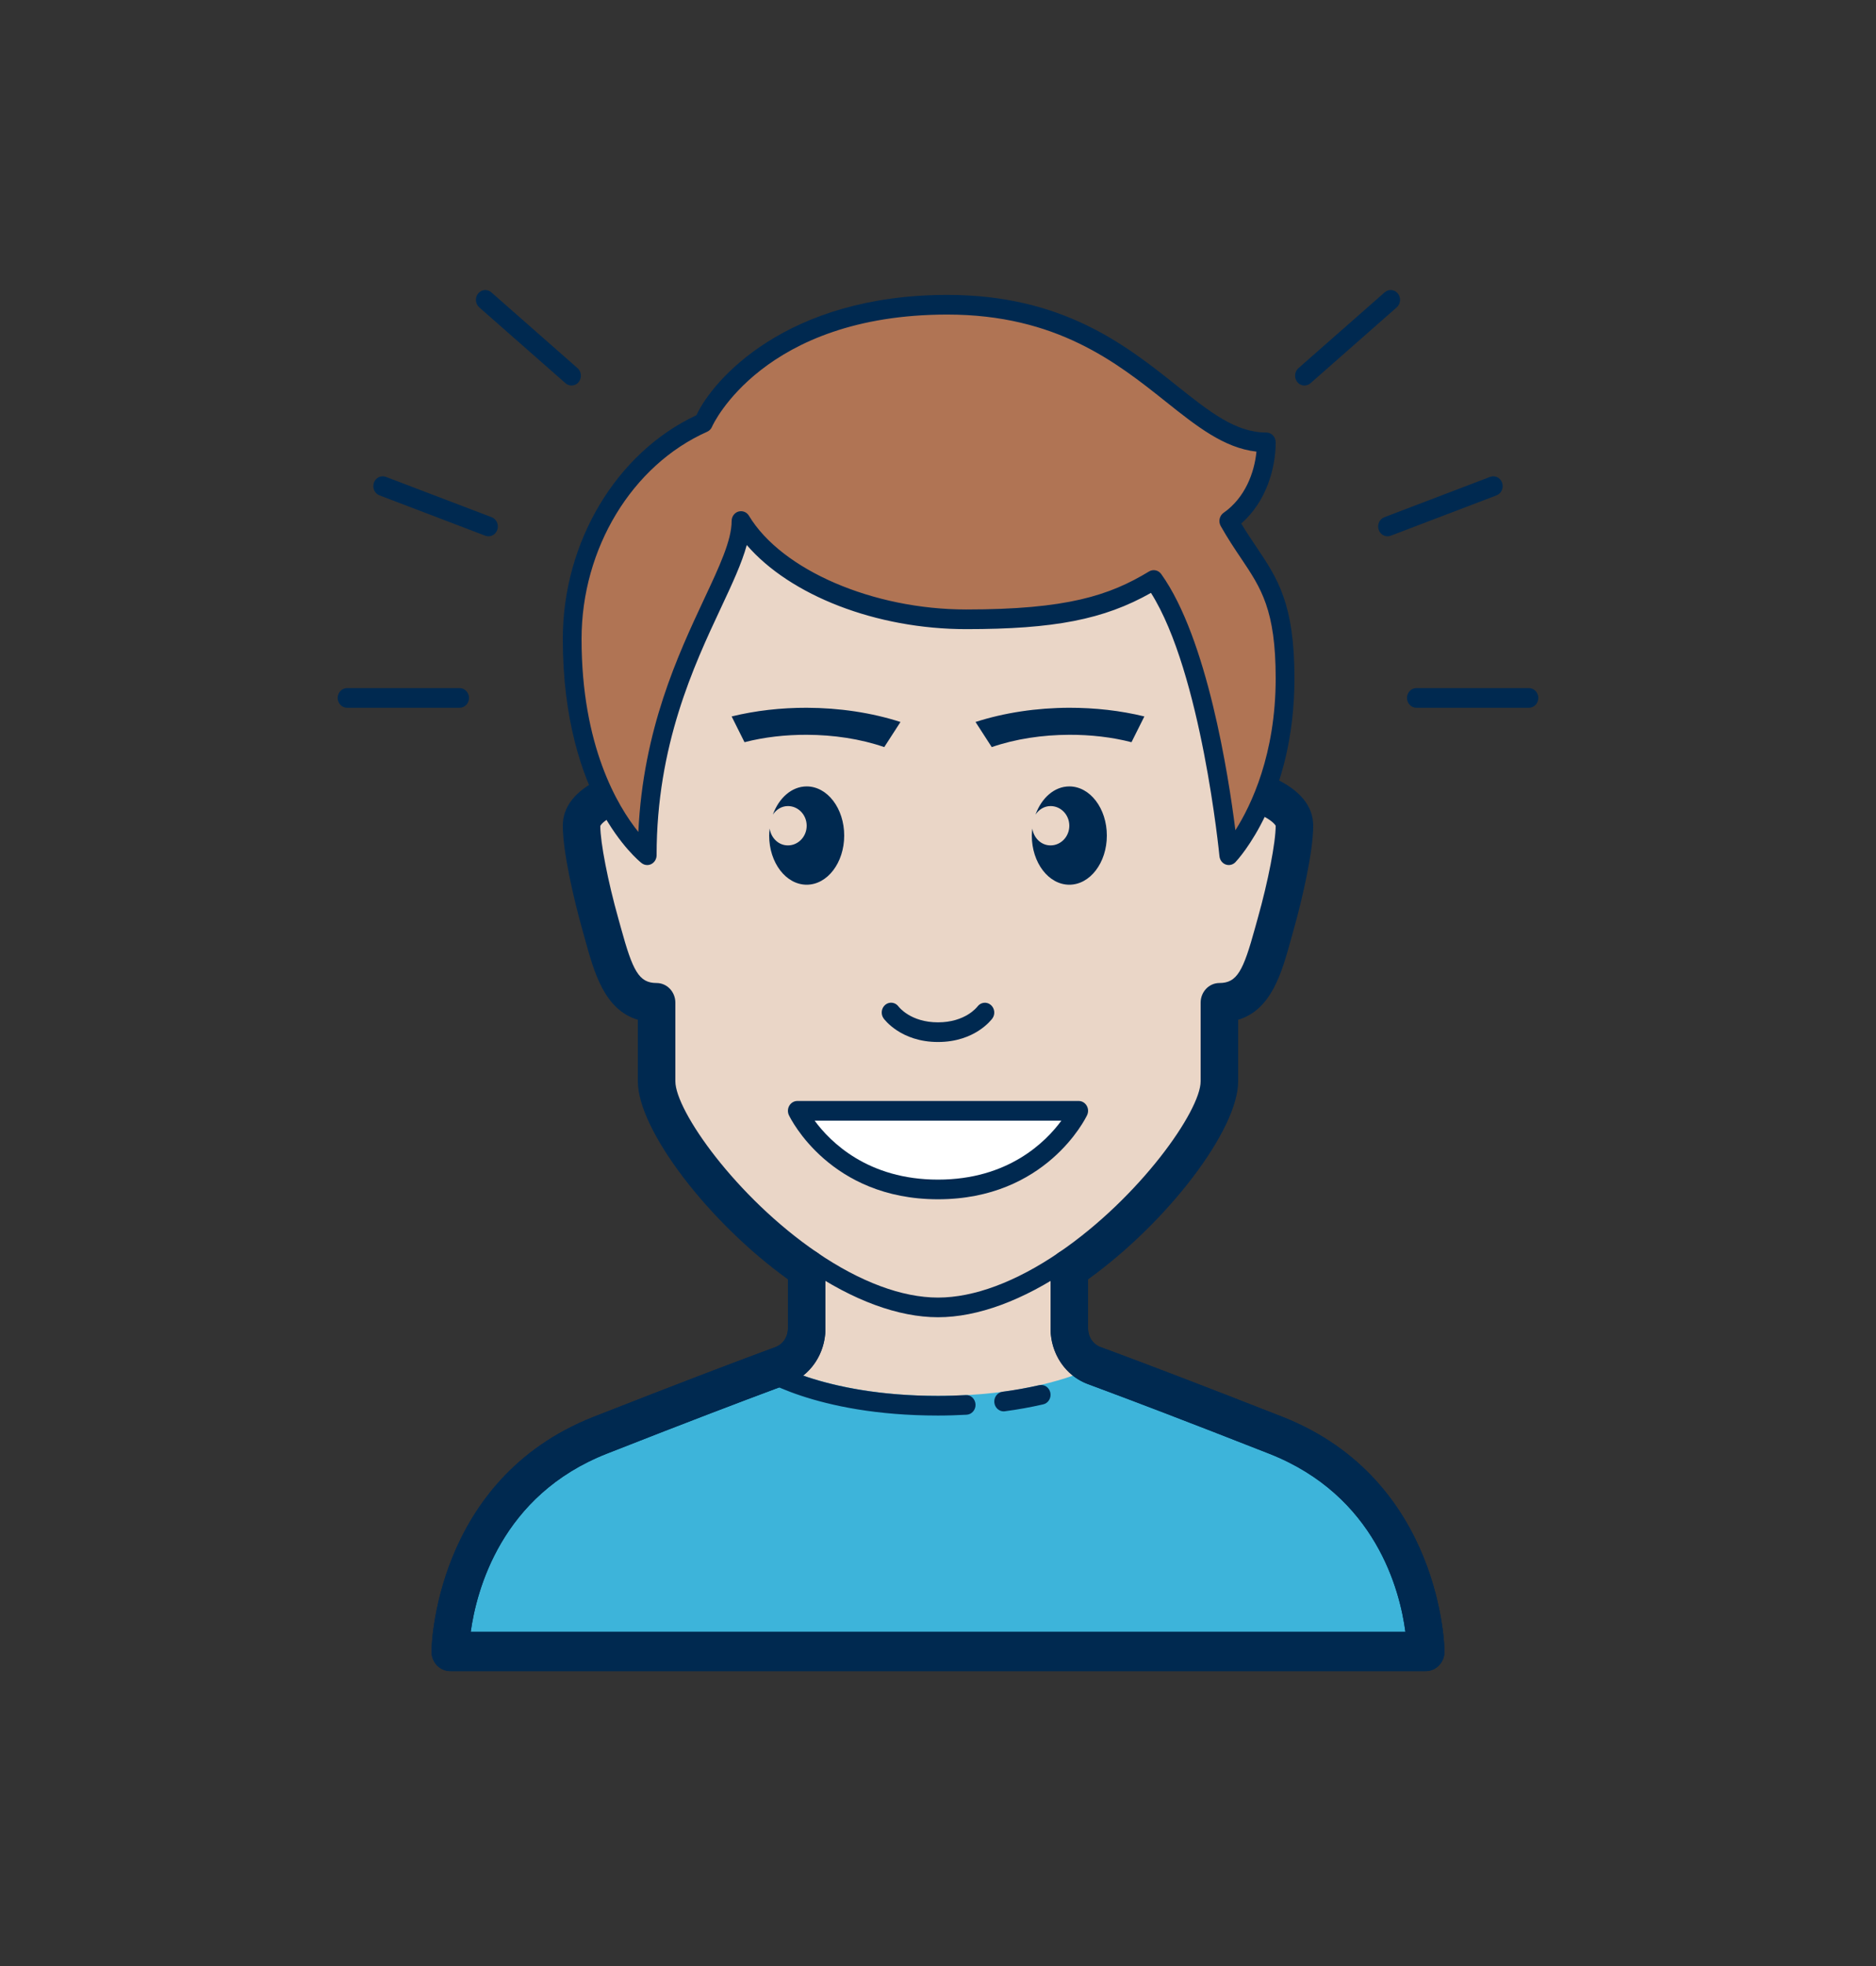 <svg width="105" height="110" viewBox="0 0 105 110" fill="none" xmlns="http://www.w3.org/2000/svg">
<rect x="0" y="0" width="105" height="110" fill="#333333" stroke="none"/>
<path d="M71.4 80.3C66.859 78.516 63.852 77.375 62.048 76.703C61.747 76.591 61.481 76.493 61.245 76.406C60.404 76.096 59.85 75.266 59.85 74.332V70.995C64.514 67.817 68.25 62.698 68.25 60.499C68.25 59.399 68.25 56.099 68.25 56.099C70.35 56.099 70.75 54.011 71.4 51.699C71.998 49.57 72.45 47.299 72.45 46.199C72.45 44.136 69.03 43.449 69.03 43.449H68.903C68.871 41.524 68.562 32.551 65.888 26.949C65.888 26.949 59.326 24.749 52.501 24.749C45.676 24.749 39.114 26.949 39.114 26.949C36.433 32.567 36.035 41.561 35.975 43.464C35.183 43.572 32.55 44.305 32.55 46.2C32.55 47.3 33.002 49.572 33.6 51.7C34.25 54.012 34.65 56.1 36.75 56.1C36.75 56.1 36.75 59.4 36.75 60.5C36.75 62.699 40.486 67.818 45.15 70.996V74.334C45.15 75.267 44.596 76.096 43.755 76.406C43.519 76.493 43.253 76.592 42.952 76.703C41.147 77.374 38.141 78.516 33.6 80.3C25.2 83.6 25.2 92.4 25.2 92.4H79.8C79.8 92.4 79.8 83.6 71.4 80.3Z" fill="#EAD6C7"/>
<path d="M71.4 80.3C66.859 78.516 63.852 77.375 62.048 76.703C61.786 76.605 61.56 76.523 61.348 76.443C60.037 77.063 57.15 78.1 52.5 78.1C47.874 78.1 44.976 77.062 43.656 76.442C43.443 76.522 43.216 76.605 42.952 76.703C41.147 77.375 38.141 78.516 33.6 80.3C25.2 83.6 25.2 92.4 25.2 92.4H79.8C79.8 92.4 79.8 83.6 71.4 80.3Z" fill="#3DB4DA"/>
<path d="M53.025 17.05C43.575 17.05 39.9 22.274 39.375 23.649C35.218 25.499 32.025 30.249 32.025 35.749C32.025 44.549 36.225 47.849 36.225 47.849C36.225 37.949 41.475 32.449 41.475 29.149C43.368 32.291 48.545 34.649 54.075 34.649C59.456 34.649 62.081 33.962 64.575 32.449C67.725 36.849 68.775 47.849 68.775 47.849C68.775 47.849 71.925 44.549 71.925 37.949C71.925 32.737 70.452 32.121 68.775 29.149C70.35 28.049 70.875 26.124 70.875 24.749C66.15 24.75 63.525 17.05 53.025 17.05Z" fill="#B07454"/>
<path d="M60.375 62.15C60.375 62.15 58.275 66.55 52.5 66.55C46.725 66.55 44.625 62.15 44.625 62.15H60.375Z" fill="white"/>
<path d="M36.225 48.4C36.114 48.4 36.002 48.363 35.91 48.29C35.729 48.148 31.5 44.722 31.5 35.75C31.5 30.328 34.497 25.326 38.979 23.231C39.886 21.267 43.998 16.5 53.025 16.5C59.486 16.5 63.026 19.319 65.872 21.585C67.706 23.046 69.155 24.2 70.875 24.2C71.165 24.2 71.4 24.446 71.4 24.75C71.4 26.181 70.884 28.062 69.472 29.291C69.764 29.776 70.048 30.198 70.324 30.609C71.511 32.377 72.45 33.773 72.45 37.95C72.45 44.701 69.281 48.097 69.147 48.239C69.004 48.389 68.789 48.438 68.6 48.368C68.409 48.298 68.274 48.116 68.253 47.905C68.243 47.799 67.243 37.635 64.42 33.172C61.78 34.663 58.992 35.2 54.075 35.2C49.041 35.2 44.225 33.312 41.797 30.495C41.519 31.515 40.98 32.666 40.352 34.008C38.831 37.255 36.75 41.701 36.75 47.85C36.75 48.058 36.638 48.248 36.46 48.342C36.386 48.38 36.305 48.4 36.225 48.4ZM53.025 17.6C42.714 17.6 39.886 23.792 39.862 23.855C39.81 23.991 39.709 24.1 39.58 24.156C35.376 26.027 32.55 30.686 32.55 35.75C32.55 41.732 34.563 45.099 35.729 46.548C35.993 40.819 37.951 36.636 39.407 33.523C40.27 31.684 40.95 30.23 40.95 29.15C40.95 28.905 41.104 28.69 41.329 28.622C41.557 28.559 41.794 28.648 41.919 28.857C43.75 31.895 48.863 34.1 54.075 34.1C59.705 34.1 62.092 33.32 64.312 31.974C64.544 31.834 64.838 31.899 64.995 32.12C67.564 35.709 68.754 43.344 69.145 46.452C70.032 45.053 71.4 42.206 71.4 37.95C71.4 34.123 70.588 32.914 69.465 31.242C69.117 30.724 68.722 30.138 68.323 29.43C68.182 29.179 68.252 28.855 68.484 28.692C69.681 27.856 70.207 26.458 70.324 25.269C68.501 25.062 66.976 23.847 65.236 22.461C62.517 20.295 59.132 17.6 53.025 17.6ZM52.5 73.7C50.289 73.7 47.747 72.765 45.15 70.996L45.722 70.074C48.148 71.727 50.491 72.6 52.5 72.6C54.509 72.6 56.852 71.727 59.278 70.074L59.85 70.996C57.253 72.765 54.711 73.7 52.5 73.7Z" fill="#002950"/>
<path d="M79.8 93.5H25.2C24.62 93.5 24.15 93.008 24.15 92.4C24.15 92.304 24.254 82.797 33.231 79.269C37.917 77.428 40.915 76.293 42.605 75.666L43.398 75.371C43.743 75.244 43.997 74.943 44.071 74.581C44.09 74.482 44.1 74.406 44.1 74.337V71.58C39.646 68.376 35.7 63.21 35.7 60.5V57.056C33.83 56.497 33.255 54.411 32.739 52.539L32.593 52.012C32.089 50.222 31.5 47.626 31.5 46.2C31.5 45.135 32.19 44.258 33.551 43.596L34.437 45.591C33.696 45.953 33.599 46.211 33.599 46.214C33.6 47.136 34.024 49.317 34.607 51.389L34.757 51.929C35.412 54.308 35.754 55 36.75 55C37.33 55 37.8 55.492 37.8 56.1V60.5C37.8 62.14 41.202 66.988 45.722 70.071C46.02 70.275 46.2 70.621 46.2 70.993V74.337C46.2 74.562 46.176 74.785 46.125 75.039C45.901 76.149 45.124 77.07 44.1 77.445L43.308 77.74C41.626 78.365 38.641 79.496 33.968 81.332C28.047 83.657 26.668 88.991 26.346 91.301H78.661C78.356 88.989 77.006 83.678 71.03 81.332C66.358 79.496 63.374 78.366 61.692 77.74L60.891 77.44C59.876 77.069 59.12 76.179 58.878 75.065C58.825 74.805 58.8 74.565 58.8 74.337V70.993C58.8 70.621 58.98 70.275 59.278 70.071C63.798 66.988 67.2 62.14 67.2 60.5V56.1C67.2 55.492 67.67 55 68.25 55C69.246 55 69.588 54.308 70.243 51.929L70.393 51.389C70.977 49.317 71.4 47.136 71.4 46.2C71.397 46.2 71.278 45.918 70.452 45.537L71.298 43.524C72.759 44.198 73.5 45.098 73.5 46.2C73.5 47.626 72.911 50.222 72.407 52.011L72.261 52.538C71.745 54.41 71.17 56.497 69.3 57.055V60.5C69.3 63.21 65.354 68.376 60.9 71.58V74.337C60.9 74.409 60.91 74.498 60.929 74.591C61.007 74.948 61.257 75.244 61.593 75.367L62.397 75.665C64.086 76.292 67.082 77.428 71.769 79.268C80.746 82.797 80.85 92.304 80.85 92.4C80.85 93.008 80.379 93.5 79.8 93.5Z" fill="#002950"/>
<path d="M45.15 44C44.311 44 43.594 44.648 43.257 45.578C43.447 45.296 43.745 45.1 44.1 45.1C44.679 45.1 45.15 45.593 45.15 46.2C45.15 46.807 44.679 47.3 44.1 47.3C43.573 47.3 43.156 46.886 43.08 46.357C43.066 46.486 43.05 46.615 43.05 46.75C43.05 48.269 43.99 49.5 45.15 49.5C46.31 49.5 47.25 48.269 47.25 46.75C47.25 45.231 46.31 44 45.15 44ZM59.85 44C59.011 44 58.294 44.648 57.957 45.578C58.147 45.296 58.445 45.1 58.8 45.1C59.38 45.1 59.85 45.593 59.85 46.2C59.85 46.807 59.38 47.3 58.8 47.3C58.273 47.3 57.856 46.886 57.78 46.357C57.766 46.486 57.75 46.615 57.75 46.75C57.75 48.269 58.69 49.5 59.85 49.5C61.01 49.5 61.95 48.269 61.95 46.75C61.95 45.231 61.01 44 59.85 44ZM63.33 41.526L64.05 40.085C62.709 39.757 61.278 39.598 59.85 39.6C58.033 39.603 56.221 39.872 54.6 40.395L55.508 41.8C56.84 41.341 58.343 41.116 59.85 41.112C61.034 41.109 62.222 41.24 63.33 41.526ZM45.15 41.112C46.657 41.116 48.16 41.341 49.492 41.8L50.4 40.395C48.779 39.872 46.966 39.604 45.15 39.6C43.722 39.597 42.291 39.757 40.95 40.085L41.67 41.526C42.778 41.24 43.965 41.109 45.15 41.112ZM79.8 93.5H25.2C24.62 93.5 24.15 93.008 24.15 92.4C24.15 92.304 24.254 82.797 33.231 79.269C37.86 77.451 40.881 76.307 42.6 75.667L43.405 75.369C43.821 75.216 44.1 74.8 44.1 74.334V70.996C44.1 70.388 44.57 69.896 45.15 69.896C45.73 69.896 46.2 70.388 46.2 70.996V74.334C46.2 75.732 45.357 76.981 44.102 77.443L43.303 77.74C41.592 78.377 38.581 79.517 33.967 81.331C28.047 83.656 26.667 88.99 26.346 91.3H78.66C78.355 88.988 77.005 83.677 71.029 81.331C66.416 79.518 63.406 78.377 61.694 77.74L60.894 77.443C59.643 76.981 58.8 75.733 58.8 74.334V70.996C58.8 70.388 59.27 69.896 59.85 69.896C60.429 69.896 60.9 70.388 60.9 70.996V74.334C60.9 74.8 61.179 75.216 61.594 75.368L62.4 75.666C64.12 76.306 67.141 77.45 71.769 79.268C80.746 82.797 80.85 92.304 80.85 92.4C80.85 93.008 80.379 93.5 79.8 93.5Z" fill="#002950"/>
<path d="M52.5 79.2C45.595 79.2 42.367 77.001 42.234 76.908C41.994 76.739 41.928 76.399 42.088 76.147C42.247 75.894 42.572 75.825 42.815 75.991C42.845 76.013 45.948 78.1 52.5 78.1C53.043 78.1 53.553 78.081 54.049 78.056C54.336 78.03 54.585 78.273 54.6 78.577C54.615 78.88 54.392 79.139 54.102 79.154C53.59 79.181 53.061 79.2 52.5 79.2ZM56.175 78.966C55.914 78.966 55.689 78.762 55.654 78.484C55.617 78.184 55.821 77.909 56.109 77.869C56.806 77.777 57.478 77.656 58.164 77.501C58.448 77.437 58.726 77.625 58.788 77.922C58.85 78.219 58.67 78.511 58.386 78.575C57.67 78.738 56.969 78.865 56.241 78.961C56.219 78.965 56.197 78.966 56.175 78.966Z" fill="#002950"/>
<path d="M25.725 39.6H19.425C19.135 39.6 18.9 39.354 18.9 39.05C18.9 38.746 19.135 38.5 19.425 38.5H25.725C26.015 38.5 26.25 38.746 26.25 39.05C26.25 39.354 26.015 39.6 25.725 39.6Z" fill="#002950"/>
<path d="M27.34 30.006C27.28 30.006 27.219 29.995 27.16 29.973L21.24 27.716C20.967 27.611 20.827 27.297 20.926 27.011C21.025 26.725 21.328 26.577 21.599 26.682L27.519 28.939C27.792 29.043 27.933 29.358 27.833 29.644C27.756 29.867 27.554 30.006 27.34 30.006Z" fill="#002950"/>
<path d="M31.988 21.57C31.869 21.57 31.75 21.528 31.651 21.441L26.825 17.199C26.604 17.003 26.574 16.656 26.76 16.424C26.946 16.191 27.278 16.16 27.499 16.356L32.325 20.599C32.547 20.794 32.576 21.141 32.39 21.373C32.287 21.504 32.138 21.57 31.988 21.57Z" fill="#002950"/>
<path d="M73.011 21.57C72.861 21.57 72.712 21.503 72.609 21.373C72.422 21.141 72.452 20.794 72.674 20.599L77.5 16.356C77.723 16.159 78.055 16.191 78.24 16.424C78.426 16.656 78.397 17.003 78.174 17.198L73.349 21.441C73.25 21.528 73.13 21.57 73.011 21.57Z" fill="#002950"/>
<path d="M77.66 30.006C77.446 30.006 77.244 29.867 77.167 29.644C77.067 29.358 77.208 29.043 77.481 28.939L83.4 26.682C83.672 26.577 83.975 26.725 84.073 27.011C84.173 27.297 84.033 27.611 83.76 27.716L77.84 29.973C77.781 29.996 77.72 30.006 77.66 30.006Z" fill="#002950"/>
<path d="M85.575 39.6H79.275C78.985 39.6 78.75 39.354 78.75 39.05C78.75 38.746 78.985 38.5 79.275 38.5H85.575C85.865 38.5 86.1 38.746 86.1 39.05C86.1 39.354 85.865 39.6 85.575 39.6Z" fill="#002950"/>
<path d="M52.5 67.1C46.47 67.1 44.247 62.588 44.156 62.396C44.074 62.226 44.083 62.023 44.179 61.862C44.274 61.7 44.443 61.6 44.625 61.6H60.375C60.557 61.6 60.726 61.699 60.821 61.861C60.917 62.022 60.926 62.225 60.844 62.395C60.753 62.588 58.53 67.1 52.5 67.1ZM45.594 62.7C46.472 63.895 48.576 66 52.5 66C56.424 66 58.528 63.895 59.406 62.7H45.594Z" fill="#002950"/>
<path d="M52.5 58.3C50.424 58.3 49.494 57.034 49.455 56.98C49.281 56.737 49.328 56.393 49.56 56.21C49.791 56.029 50.117 56.077 50.292 56.317C50.326 56.361 50.983 57.2 52.5 57.2C54.026 57.2 54.681 56.352 54.709 56.315C54.886 56.078 55.216 56.032 55.443 56.216C55.671 56.399 55.718 56.739 55.546 56.979C55.506 57.034 54.577 58.3 52.5 58.3Z" fill="#002950"/>
</svg>
